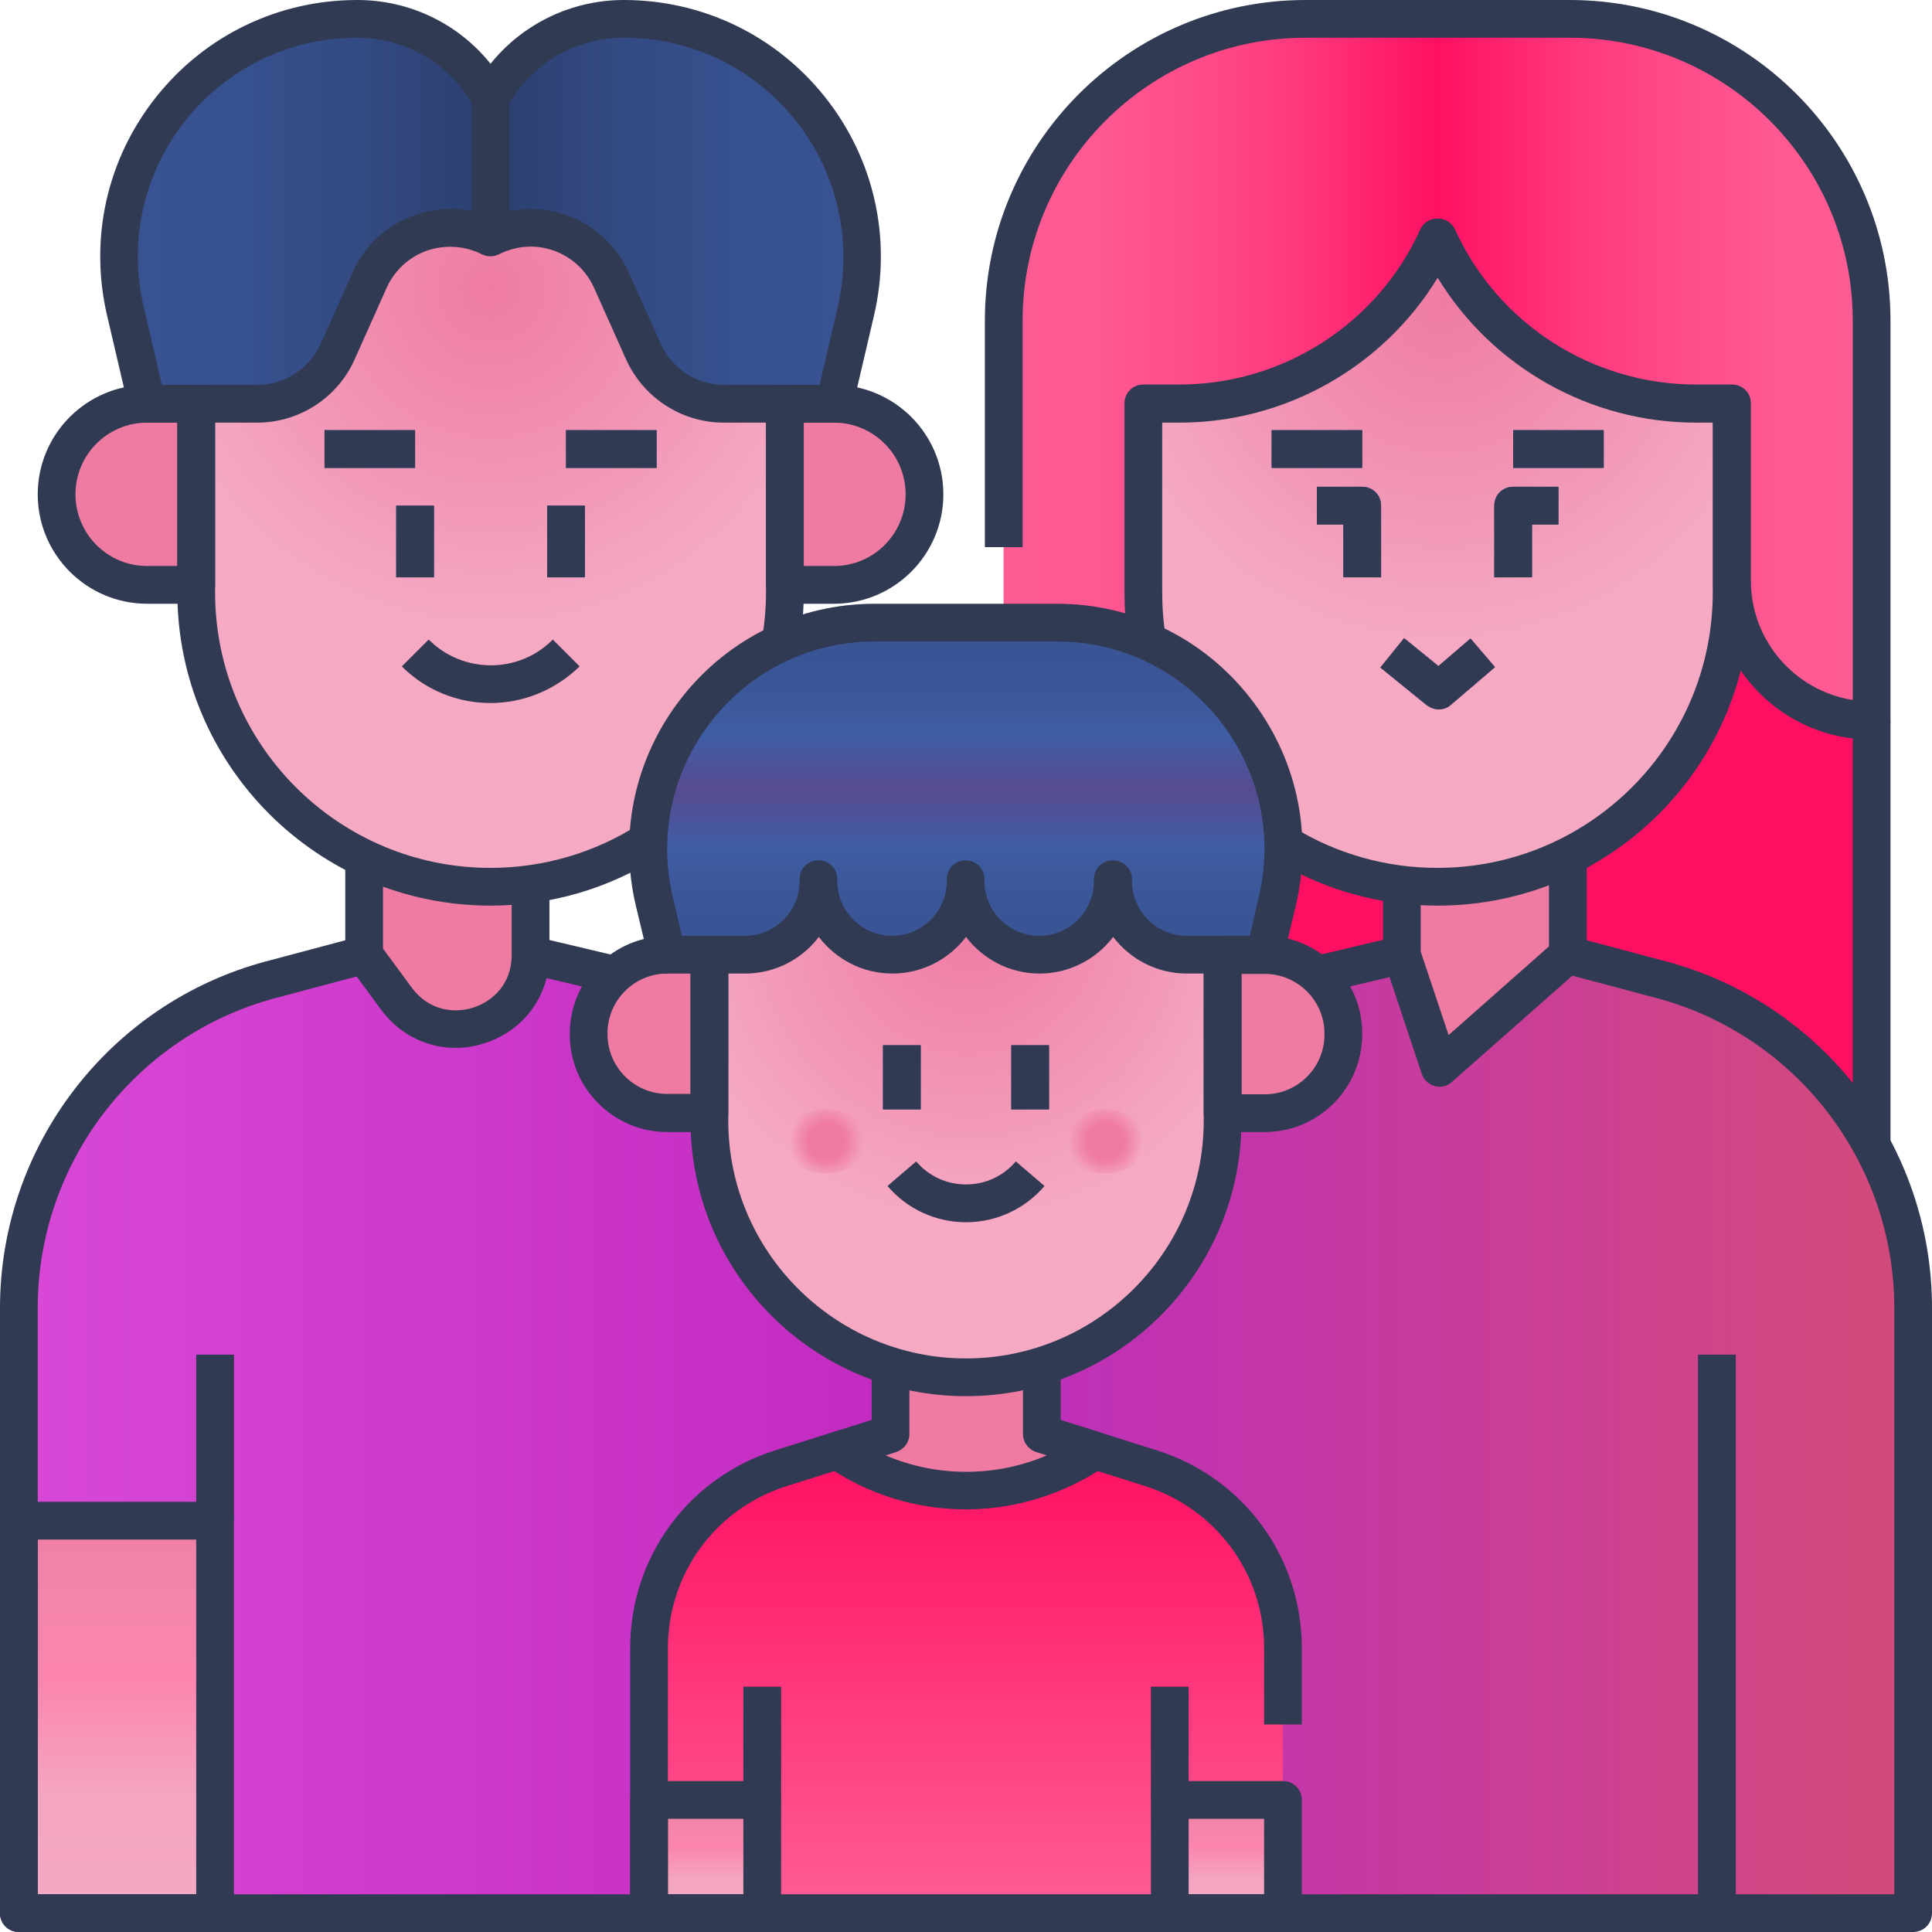 <svg id="SvgjsSvg1292" width="288" height="288" xmlns="http://www.w3.org/2000/svg" version="1.1" xmlns:xlink="http://www.w3.org/1999/xlink" xmlns:svgjs="http://svgjs.com/svgjs"><defs id="SvgjsDefs1293"></defs><g id="SvgjsG1294"><svg xmlns="http://www.w3.org/2000/svg" enable-background="new 0 0 512 512" viewBox="0 0 512 512" width="288" height="288"><path fill="#ff0f62" d="M496,358.7H266V85c0-44.2,35.8-80,80-80h70c44.2,0,80,35.8,80,80V358.7z" class="colorffb20f svgShape"></path><linearGradient id="a" x1="268" x2="507" y1="380" y2="380" gradientUnits="userSpaceOnUse"><stop offset="0" stop-color="#bd2ebb" class="stopColor9abd2e svgShape"></stop><stop offset="1" stop-color="#d34b7a" class="stopColorb2d34b svgShape"></stop></linearGradient><path fill="url(#a)" d="M268,507h239V346.6c0-40.7-27.4-76.4-66.7-86.9l-24.8-6.6h-44l-26.5,6.3c-45.1,10.7-77,51-77,97.3V507z"></path><polygon fill="#ef7ba3" points="371.5 253 381.5 283 415.5 253 415.5 223 371.5 223" class="coloref917b svgShape"></polygon><linearGradient id="b" x1="246" x2="7" y1="380" y2="380" gradientUnits="userSpaceOnUse"><stop offset="0" stop-color="#c129bf" class="stopColorc12944 svgShape"></stop><stop offset="1" stop-color="#d848d6" class="stopColord84861 svgShape"></stop></linearGradient><path fill="url(#b)" d="M244,507H5V346.6c0-40.7,27.4-76.4,66.7-86.9l24.8-6.6h44l26.5,6.3c45.1,10.7,77,51,77,97.3V507z"></path><rect width="10" height="44" x="52" y="359" fill="#c129bf" class="colorc12944 svgShape"></rect><path fill="#ef7ba3" d="M140.5 253L140.5 253c0 19-24.3 26.9-35.5 11.6L96.5 253v-30h44V253zM130 155H39c-13.3 0-24-10.7-24-24v0c0-13.3 10.7-24 24-24h91V155zM130 107h91c13.3 0 24 10.7 24 24v0c0 13.3-10.7 24-24 24h-91V107z" class="coloref917b svgShape"></path><radialGradient id="c" cx="130" cy="76.333" r="89.677" gradientUnits="userSpaceOnUse"><stop offset="0" stop-color="#ef7ba3" class="stopColoref917b svgShape"></stop><stop offset="1" stop-color="#f5a9c3" class="stopColorf5b7a9 svgShape"></stop></radialGradient><path fill="url(#c)" d="M130,235L130,235c-43.1,0-78-34.9-78-78V35h156v122C208,200.1,173.1,235,130,235z"></path><linearGradient id="d" x1="31.518" x2="228.482" y1="56" y2="56" gradientUnits="userSpaceOnUse"><stop offset="0" stop-color="#395393" class="stopColor399349 svgShape"></stop><stop offset=".163" stop-color="#37518f" class="stopColor378f47 svgShape"></stop><stop offset=".331" stop-color="#334a82" class="stopColor338241 svgShape"></stop><stop offset=".5" stop-color="#2b3f6e" class="stopColor2b6e37 svgShape"></stop><stop offset=".669" stop-color="#334a82" class="stopColor338241 svgShape"></stop><stop offset=".837" stop-color="#37518f" class="stopColor378f47 svgShape"></stop><stop offset="1" stop-color="#395393" class="stopColor399349 svgShape"></stop></linearGradient><path fill="url(#d)" d="M130,25.9L130,25.9L130,25.9C122.9,13,109.4,5,94.7,5h0C54,5,23.9,42.9,33.2,82.6L39,107h29.2c9.2,0,17.6-5.4,21.3-13.8l8.5-19c5.5-12.2,20-17.3,32-11.3l0,0l0,0c11.9-6.1,26.5-0.9,32,11.3l8.5,19c3.8,8.4,12.1,13.8,21.3,13.8H221l5.7-24.4C236.1,42.9,206,5,165.3,5h0C150.6,5,137.1,13,130,25.9z"></path><radialGradient id="e" cx="382.333" cy="80.333" r="89.677" gradientUnits="userSpaceOnUse"><stop offset="0" stop-color="#ef7ba3" class="stopColoref917b svgShape"></stop><stop offset="1" stop-color="#f5a9c3" class="stopColorf5b7a9 svgShape"></stop></radialGradient><path fill="url(#e)" d="M381,235L381,235c-43.1,0-78-34.9-78-78V35h156v122C459,200.1,424.1,235,381,235z"></path><rect width="24" height="10" x="337" y="114" fill="#395393" class="color399349 svgShape"></rect><path fill="#395393" d="M366,153h-10v-14h-7v-10h12c2.8,0,5,2.2,5,5V153z" class="color399349 svgShape"></path><rect width="24" height="10" x="401" y="114" fill="#395393" class="color399349 svgShape"></rect><path fill="#395393" d="M406,153h-10v-19c0-2.8,2.2-5,5-5h12v10h-7V153z" class="color399349 svgShape"></path><path fill="#9e579d" d="M381.3,188c-1.1,0-2.2-0.4-3.2-1.1l-12.3-10l6.3-7.8l9.1,7.4l8.5-7.3l6.5,7.6l-11.7,10C383.6,187.6,382.5,188,381.3,188z" class="colord84861 svgShape"></path><rect width="10" height="148" x="450" y="359" fill="#bd2ebb" class="color9abd2e svgShape"></rect><rect width="24" height="10" x="86" y="114" fill="#395393" class="color399349 svgShape"></rect><rect width="10" height="19" x="105" y="134" fill="#395393" class="color399349 svgShape"></rect><rect width="24" height="10" x="150" y="114" fill="#395393" class="color399349 svgShape"></rect><rect width="10" height="19" x="145" y="134" fill="#395393" class="color399349 svgShape"></rect><path fill="#ef7ba3" d="M130,186.3c-8.5,0-17-3.2-23.5-9.7l7.1-7.1c9.1,9.1,23.9,9.1,32.9,0l7.1,7.1C147,183,138.5,186.3,130,186.3z" class="coloref917b svgShape"></path><linearGradient id="f" x1="266" x2="496" y1="98" y2="98" gradientUnits="userSpaceOnUse"><stop offset="0" stop-color="#ff5c94" class="stopColorffcb5c svgShape"></stop><stop offset=".112" stop-color="#ff5892" class="stopColorffca58 svgShape"></stop><stop offset=".227" stop-color="#ff4b89" class="stopColorffc64b svgShape"></stop><stop offset=".344" stop-color="#ff377c" class="stopColorffbf37 svgShape"></stop><stop offset=".462" stop-color="#ff1a69" class="stopColorffb61a svgShape"></stop><stop offset=".5" stop-color="#ff0f62" class="stopColorffb20f svgShape"></stop><stop offset=".538" stop-color="#ff1a69" class="stopColorffb61a svgShape"></stop><stop offset=".656" stop-color="#ff377c" class="stopColorffbf37 svgShape"></stop><stop offset=".773" stop-color="#ff4b89" class="stopColorffc64b svgShape"></stop><stop offset=".888" stop-color="#ff5892" class="stopColorffca58 svgShape"></stop><stop offset="1" stop-color="#ff5c94" class="stopColorffcb5c svgShape"></stop></linearGradient><path fill="url(#f)" d="M266,85v106h37v-84h9.6c29.5,0,56.2-17.2,68.4-44l0,0l0,0c12.2,26.8,38.9,44,68.4,44h9.6v47c0,20.4,16.6,37,37,37h0V85c0-44.2-35.8-80-80-80h-70C301.8,5,266,40.8,266,85z"></path><linearGradient id="g" x1="31" x2="31" y1="403.5" y2="505.044" gradientUnits="userSpaceOnUse"><stop offset="0" stop-color="#ef7ba3" class="stopColoref917b svgShape"></stop><stop offset=".103" stop-color="#f084a9" class="stopColorf09884 svgShape"></stop><stop offset=".408" stop-color="#fc85ae" class="stopColorf3a998 svgShape"></stop><stop offset=".709" stop-color="#f4a5c0" class="stopColorf4b4a5 svgShape"></stop><stop offset="1" stop-color="#f5a9c3" class="stopColorf5b7a9 svgShape"></stop></linearGradient><rect width="52" height="104" x="5" y="403" fill="url(#g)"></rect><path fill="#ef7ba3" d="M256 295h-79.2c-11.5 0-20.8-9.3-20.8-20.8v-.3c0-11.5 9.3-20.8 20.8-20.8H256V295zM256 253h79.2c11.5 0 20.8 9.3 20.8 20.8v.3c0 11.5-9.3 20.8-20.8 20.8H256V253z" class="coloref917b svgShape"></path><linearGradient id="h" x1="256" x2="256" y1="383.5" y2="505.016" gradientUnits="userSpaceOnUse"><stop offset="0" stop-color="#ff0f62" class="stopColorffb20f svgShape"></stop><stop offset="1" stop-color="#ff5c94" class="stopColorffcb5c svgShape"></stop></linearGradient><path fill="url(#h)" d="M340,507H172v-70.2c0-21.9,14.2-41.2,35.1-47.7l28.9-9h40l28.9,9c20.9,6.5,35.1,25.9,35.1,47.7V507z"></path><path fill="#ef7ba3" d="M276,352h-40v28l-14,4.4l0,0c20.4,14.2,47.6,14.2,68,0l0,0l-14-4.4V352z" class="coloref917b svgShape"></path><radialGradient id="i" cx="256.667" cy="245" r="78.08" gradientUnits="userSpaceOnUse"><stop offset="0" stop-color="#ef7ba3" class="stopColoref917b svgShape"></stop><stop offset="1" stop-color="#f5a9c3" class="stopColorf5b7a9 svgShape"></stop></radialGradient><path fill="url(#i)" d="M256,365L256,365c-37.6,0-68-30.4-68-68V191h136v106C324,334.6,293.6,365,256,365z"></path><rect width="10" height="17" x="234" y="277" fill="#395393" class="color399349 svgShape"></rect><rect width="10" height="17" x="268" y="277" fill="#395393" class="color399349 svgShape"></rect><path fill="#ef7ba3" d="M256,323.9L256,323.9c-8,0-15.6-3.5-20.8-9.6l7.6-6.5c3.3,3.9,8.1,6.1,13.2,6.1s9.9-2.2,13.2-6.1l7.6,6.5C271.6,320.4,264,323.9,256,323.9z" class="coloref917b svgShape"></path><linearGradient id="j" x1="187" x2="187" y1="478" y2="506" gradientUnits="userSpaceOnUse"><stop offset="0" stop-color="#ef7ba3" class="stopColoref917b svgShape"></stop><stop offset=".103" stop-color="#f084a9" class="stopColorf09884 svgShape"></stop><stop offset=".408" stop-color="#fc85ae" class="stopColorf3a998 svgShape"></stop><stop offset=".709" stop-color="#f4a5c0" class="stopColorf4b4a5 svgShape"></stop><stop offset="1" stop-color="#f5a9c3" class="stopColorf5b7a9 svgShape"></stop></linearGradient><rect width="30" height="30" x="172" y="477" fill="url(#j)"></rect><linearGradient id="k" x1="325" x2="325" y1="478" y2="506" gradientUnits="userSpaceOnUse"><stop offset="0" stop-color="#ef7ba3" class="stopColoref917b svgShape"></stop><stop offset=".103" stop-color="#f084a9" class="stopColorf09884 svgShape"></stop><stop offset=".408" stop-color="#fc85ae" class="stopColorf3a998 svgShape"></stop><stop offset=".709" stop-color="#f4a5c0" class="stopColorf4b4a5 svgShape"></stop><stop offset="1" stop-color="#f5a9c3" class="stopColorf5b7a9 svgShape"></stop></linearGradient><rect width="30" height="30" x="310" y="477" fill="url(#k)"></rect><rect width="10" height="30" x="197" y="447" fill="#ff0f62" class="colorffb20f svgShape"></rect><rect width="10" height="30" x="305" y="447" fill="#ff0f62" class="colorffb20f svgShape"></rect><linearGradient id="l" x1="256" x2="256" y1="166" y2="253.006" gradientUnits="userSpaceOnUse"><stop offset="0" stop-color="#395393" class="stopColor399349 svgShape"></stop><stop offset=".163" stop-color="#3b5697" class="stopColor3b974b svgShape"></stop><stop offset=".331" stop-color="#3f5da4" class="stopColor3fa451 svgShape"></stop><stop offset=".5" stop-color="#574b90" class="stopColor47b85b svgShape"></stop><stop offset=".669" stop-color="#3f5da4" class="stopColor3fa451 svgShape"></stop><stop offset=".837" stop-color="#3b5697" class="stopColor3b974b svgShape"></stop><stop offset="1" stop-color="#395393" class="stopColor399349 svgShape"></stop></linearGradient><path fill="url(#l)" d="M176.8,253l-3.4-14.2c-8.9-37.7,19.7-73.8,58.4-73.8h48.3c38.7,0,67.3,36.1,58.4,73.8l-3.4,14.2h-20.7c-10.8,0-19.5-8.7-19.5-19.5V233v0.5c0,10.8-8.7,19.5-19.5,19.5h0c-10.8,0-19.5-8.7-19.5-19.5V233v0.5c0,10.8-8.7,19.5-19.5,19.5h0c-10.8,0-19.5-8.7-19.5-19.5V233v0.5c0,10.8-8.7,19.5-19.5,19.5H176.8z"></path><radialGradient id="m" cx="219" cy="302.5" r="9.83" gradientUnits="userSpaceOnUse"><stop offset=".5" stop-color="#ef7ba3" class="stopColoref917b svgShape"></stop><stop offset="1" stop-color="#ef7ba3" stop-opacity="0" class="stopColoref917b svgShape"></stop></radialGradient><ellipse cx="219" cy="302.5" fill="url(#m)" rx="11" ry="8.5"></ellipse><radialGradient id="n" cx="293" cy="302.5" r="9.83" gradientUnits="userSpaceOnUse"><stop offset=".5" stop-color="#ef7ba3" class="stopColoref917b svgShape"></stop><stop offset="1" stop-color="#ef7ba3" stop-opacity="0" class="stopColoref917b svgShape"></stop></radialGradient><ellipse cx="293" cy="302.5" fill="url(#n)" rx="11" ry="8.5"></ellipse><g fill="#000000" class="color000 svgShape"><path fill="#303a52" d="M256,370c-40.3,0-73-32.7-73-73v-44h10v44c0,34.7,28.3,63,63,63s63-28.3,63-63v-44h10v44C329,337.3,296.3,370,256,370z" class="color13392d svgShape"></path><rect width="10" height="17" x="234" y="277" fill="#303a52" class="color13392d svgShape"></rect><rect width="10" height="17" x="268" y="277" fill="#303a52" class="color13392d svgShape"></rect><path fill="#303a52" d="M188 300h-11.2c-14.2 0-25.8-11.6-25.8-25.8v-.3c0-14.2 11.6-25.8 25.8-25.8H188c2.8 0 5 2.2 5 5v42C193 297.8 190.8 300 188 300zM176.8 258c-8.7 0-15.8 7.1-15.8 15.8v.3c0 8.7 7.1 15.8 15.8 15.8h6.2v-32H176.8zM335.2 300H324c-2.8 0-5-2.2-5-5v-42c0-2.8 2.2-5 5-5h11.2c14.2 0 25.8 11.6 25.8 25.8v.3C361 288.4 349.4 300 335.2 300zM329 290h6.2c8.7 0 15.8-7.1 15.8-15.8v-.3c0-8.7-7.1-15.8-15.8-15.8H329V290zM256 323.9C256 323.9 256 323.9 256 323.9c-8 0-15.6-3.5-20.8-9.6l7.6-6.5c3.3 3.9 8.1 6.1 13.2 6.1s9.9-2.2 13.2-6.1l7.6 6.5C271.6 320.4 264 323.9 256 323.9zM256 400c-12.9 0-25.8-3.8-36.9-11.5-1.6-1.1-2.4-3-2.1-4.9.3-1.9 1.6-3.4 3.5-4l10.5-3.3V362h10v18c0 2.2-1.4 4.1-3.5 4.8l-2.8.9c13.6 5.8 29.1 5.8 42.7 0l-2.8-.9c-2.1-.7-3.5-2.6-3.5-4.8v-18h10v14.3l10.5 3.3c1.8.6 3.2 2.1 3.5 4 .3 1.9-.5 3.8-2.1 4.9C281.8 396.1 268.9 400 256 400z" class="color13392d svgShape"></path><path fill="#303a52" d="M340 512H172c-2.8 0-5-2.2-5-5v-70.2c0-24.2 15.5-45.3 38.6-52.5l14.9-4.7 3 9.5-14.9 4.7c-18.9 5.9-31.6 23.2-31.6 43V502h163V512zM345 457h-10v-20.2c0-19.8-12.7-37-31.6-43l-14.9-4.7 3-9.5 14.9 4.7c23.1 7.2 38.6 28.3 38.6 52.5V457z" class="color13392d svgShape"></path><path fill="#303a52" d="M202 512h-30c-2.8 0-5-2.2-5-5v-30c0-2.8 2.2-5 5-5h30c2.8 0 5 2.2 5 5v30C207 509.8 204.8 512 202 512zM177 502h20v-20h-20V502zM340 512h-30c-2.8 0-5-2.2-5-5v-30c0-2.8 2.2-5 5-5h30c2.8 0 5 2.2 5 5v30C345 509.8 342.8 512 340 512zM315 502h20v-20h-20V502z" class="color13392d svgShape"></path><rect width="10" height="30" x="197" y="447" fill="#303a52" class="color13392d svgShape"></rect><rect width="10" height="30" x="305" y="447" fill="#303a52" class="color13392d svgShape"></rect><path fill="#303a52" d="M335.2,258h-20.7c-7.9,0-15-3.8-19.5-9.7c-4.5,5.9-11.6,9.7-19.5,9.7s-15-3.8-19.5-9.7c-4.5,5.9-11.6,9.7-19.5,9.7s-15-3.8-19.5-9.7c-4.5,5.9-11.6,9.7-19.5,9.7h-20.7c-2.3,0-4.3-1.6-4.9-3.8l-3.4-14.2c-4.6-19.5-0.1-39.6,12.3-55.3c12.4-15.7,31-24.7,51-24.7h48.3c20,0,38.6,9,51,24.7c12.4,15.7,16.9,35.8,12.3,55.3l-3.4,14.2C339.5,256.4,337.5,258,335.2,258z M300,233v0.5c0,8,6.5,14.5,14.5,14.5h16.7l2.4-10.3c3.9-16.5,0.1-33.5-10.4-46.8c-10.5-13.3-26.2-20.9-43.1-20.9h-48.3c-16.9,0-32.6,7.6-43.1,20.9s-14.3,30.3-10.4,46.8l2.4,10.3h16.7c8,0,14.5-6.5,14.5-14.5V233c0-2.8,2.2-5,5-5s5,2.2,5,5v0.5c0,8,6.5,14.5,14.5,14.5s14.5-6.5,14.5-14.5V233c0-2.8,2.2-5,5-5c2.8,0,5,2.2,5,5v0.5c0,8,6.5,14.5,14.5,14.5s14.5-6.5,14.5-14.5V233c0-2.8,2.2-5,5-5S300,230.2,300,233z" class="color13392d svgShape"></path><path fill="#303a52" d="M130 240c-45.8 0-83-37.2-83-83v-50h10v50c0 40.3 32.7 73 73 73 14 0 27.6-4 39.3-11.5l5.4 8.4C161.4 235.5 145.9 240 130 240zM211.8 171.3l-9.9-1.7c.7-4.1 1.1-8.4 1.1-12.6v-50h10v50C213 161.8 212.6 166.6 211.8 171.3z" class="color13392d svgShape"></path><path fill="#303a52" d="M52 160H39c-16 0-29-13-29-29s13-29 29-29h13c2.8 0 5 2.2 5 5v48C57 157.8 54.8 160 52 160zM39 112c-10.5 0-19 8.5-19 19s8.5 19 19 19h8v-38H39zM221 160h-13c-2.8 0-5-2.2-5-5v-48c0-2.8 2.2-5 5-5h13c16 0 29 13 29 29S237 160 221 160zM213 150h8c10.5 0 19-8.5 19-19s-8.5-19-19-19h-8V150z" class="color13392d svgShape"></path><path fill="#303a52" d="M221,112h-29.2c-11.2,0-21.3-6.6-25.9-16.8l-8.5-19c-2.1-4.6-5.9-8.1-10.7-9.8c-4.8-1.7-9.9-1.3-14.5,1c-1.4,0.7-3.1,0.7-4.5,0c-4.5-2.3-9.7-2.6-14.5-1c-4.8,1.7-8.6,5.2-10.7,9.8l-8.5,19C89.5,105.4,79.3,112,68.2,112H39c-2.3,0-4.3-1.6-4.9-3.9l-5.7-24.4c-4.8-20.4-0.1-41.5,12.9-57.9C54.3,9.4,73.7,0,94.7,0c13.9,0,26.8,6.3,35.3,16.9C138.5,6.3,151.5,0,165.3,0c20.9,0,40.4,9.4,53.4,25.8c13,16.4,17.7,37.5,12.9,57.9l-5.7,24.4C225.4,110.4,223.4,112,221,112z M140.6,55.4c3.2,0,6.4,0.5,9.5,1.6c7.4,2.6,13.2,8,16.5,15.1l8.5,19c3,6.6,9.5,10.9,16.8,10.9h25.3l4.8-20.6C226,64,222,46,210.9,32s-27.7-22-45.6-22c-12.9,0-24.7,7-30.9,18.3c-0.9,1.6-2.6,2.6-4.4,2.6s-3.5-1-4.4-2.6C119.4,17,107.5,10,94.7,10c-17.9,0-34.5,8-45.6,22S34,64,38.1,81.4l4.8,20.6h25.3c7.2,0,13.8-4.3,16.8-10.9l8.5-19c3.2-7.2,9.1-12.5,16.5-15.1c6.6-2.3,13.6-2.2,20.1,0.4C133.4,56.1,137,55.4,140.6,55.4z" class="color13392d svgShape"></path><rect width="10" height="37" x="125" y="26" fill="#303a52" class="color13392d svgShape"></rect><path fill="#303a52" d="M496,196c-23.2,0-42-18.8-42-42v-42h-4.6c-28.1,0-54-14.8-68.4-38.4c-14.4,23.6-40.3,38.4-68.4,38.4H308v45c0,4.1,0.3,8.1,1,12.1l-9.9,1.6c-0.8-4.5-1.1-9.2-1.1-13.8v-50c0-2.8,2.2-5,5-5h9.6c27.4,0,52.5-16.1,63.8-41.1c0.8-1.8,2.6-2.9,4.6-2.9s3.7,1.1,4.6,2.9c11.3,25,36.4,41.1,63.8,41.1h9.6c2.8,0,5,2.2,5,5v47c0,15.9,11.7,29.2,27,31.6V85c0-41.4-33.6-75-75-75h-70c-41.4,0-75,33.6-75,75v60h-10V85c0-46.9,38.1-85,85-85h70c46.9,0,85,38.1,85,85v106C501,193.8,498.8,196,496,196z" class="color13392d svgShape"></path><path fill="#303a52" d="M381 240c-15.4 0-30.4-4.2-43.5-12.3l5.2-8.5c11.5 7.1 24.7 10.8 38.2 10.8 40.3 0 73-32.7 73-73v-50h10v50C464 202.8 426.8 240 381 240zM57 512H5c-2.8 0-5-2.2-5-5V403c0-2.8 2.2-5 5-5h52c2.8 0 5 2.2 5 5v104C62 509.8 59.8 512 57 512zM10 502h42v-94H10V502z" class="color13392d svgShape"></path><rect width="10" height="44" x="52" y="359" fill="#303a52" class="color13392d svgShape"></rect><rect width="24" height="10" x="337" y="114" fill="#303a52" class="color13392d svgShape"></rect><path fill="#303a52" d="M366,153h-10v-14h-7v-10h12c2.8,0,5,2.2,5,5V153z" class="color13392d svgShape"></path><rect width="24" height="10" x="401" y="114" fill="#303a52" class="color13392d svgShape"></rect><path fill="#303a52" d="M406 153h-10v-19c0-2.8 2.2-5 5-5h12v10h-7V153zM381.3 188c-1.1 0-2.2-.4-3.2-1.1l-12.3-10 6.3-7.8 9.1 7.4 8.5-7.3 6.5 7.6-11.7 10C383.6 187.6 382.5 188 381.3 188z" class="color13392d svgShape"></path><rect width="10" height="148" x="450" y="359" fill="#303a52" class="color13392d svgShape"></rect><rect width="24" height="10" x="86" y="114" fill="#303a52" class="color13392d svgShape"></rect><rect width="10" height="19" x="105" y="134" fill="#303a52" class="color13392d svgShape"></rect><rect width="24" height="10" x="150" y="114" fill="#303a52" class="color13392d svgShape"></rect><rect width="10" height="19" x="145" y="134" fill="#303a52" class="color13392d svgShape"></rect><path fill="#303a52" d="M130 186.3c-8.5 0-17-3.2-23.5-9.7l7.1-7.1c9.1 9.1 23.9 9.1 32.9 0l7.1 7.1C147 183 138.5 186.3 130 186.3zM172 512H5c-2.8 0-5-2.2-5-5V346.6c0-42.9 29-80.7 70.4-91.8l24.8-6.6 2.6 9.7L73 264.5c-37.1 9.9-63 43.7-63 82.1V502h162V512z" class="color13392d svgShape"></path><rect width="23.1" height="10" x="140.2" y="250.7" fill="#303a52" transform="rotate(13.32 151.724 255.604)" class="color13392d svgShape"></rect><path fill="#303a52" d="M381.5,288c-0.4,0-0.9-0.1-1.3-0.2c-1.6-0.4-2.9-1.7-3.4-3.2l-10-30c-0.2-0.5-0.3-1-0.3-1.6v-18.6h10v17.8l7.4,22.1l26.6-23.5V227h10v26c0,1.4-0.6,2.8-1.7,3.7l-34,30C383.9,287.6,382.7,288,381.5,288z" class="color13392d svgShape"></path><path fill="#303a52" d="M507,512H340v-10h162V346.6c0-38.4-25.9-72.2-63-82.1l-24.8-6.6l2.6-9.7l24.8,6.6c41.5,11.1,70.4,48.8,70.4,91.8V507C512,509.8,509.8,512,507,512z" class="color13392d svgShape"></path><rect width="10" height="23.1" x="355.3" y="244.1" fill="#303a52" transform="rotate(76.685 360.29 255.665)" class="color13392d svgShape"></rect><path fill="#303a52" d="M120.7,277.7c-7.6,0-14.9-3.6-19.7-10.1L92.5,256c-0.6-0.9-1-1.9-1-3v-25.5h10v23.9l7.6,10.3c4.6,6.3,11.5,6.9,16.4,5.3c4.9-1.6,10.1-6.1,10.1-13.9v-18.7h10V253c0,10.9-6.7,20-17,23.4C125.9,277.3,123.3,277.7,120.7,277.7z" class="color13392d svgShape"></path><rect width="10" height="112.5" x="491" y="191" fill="#303a52" class="color13392d svgShape"></rect></g></svg></g></svg>